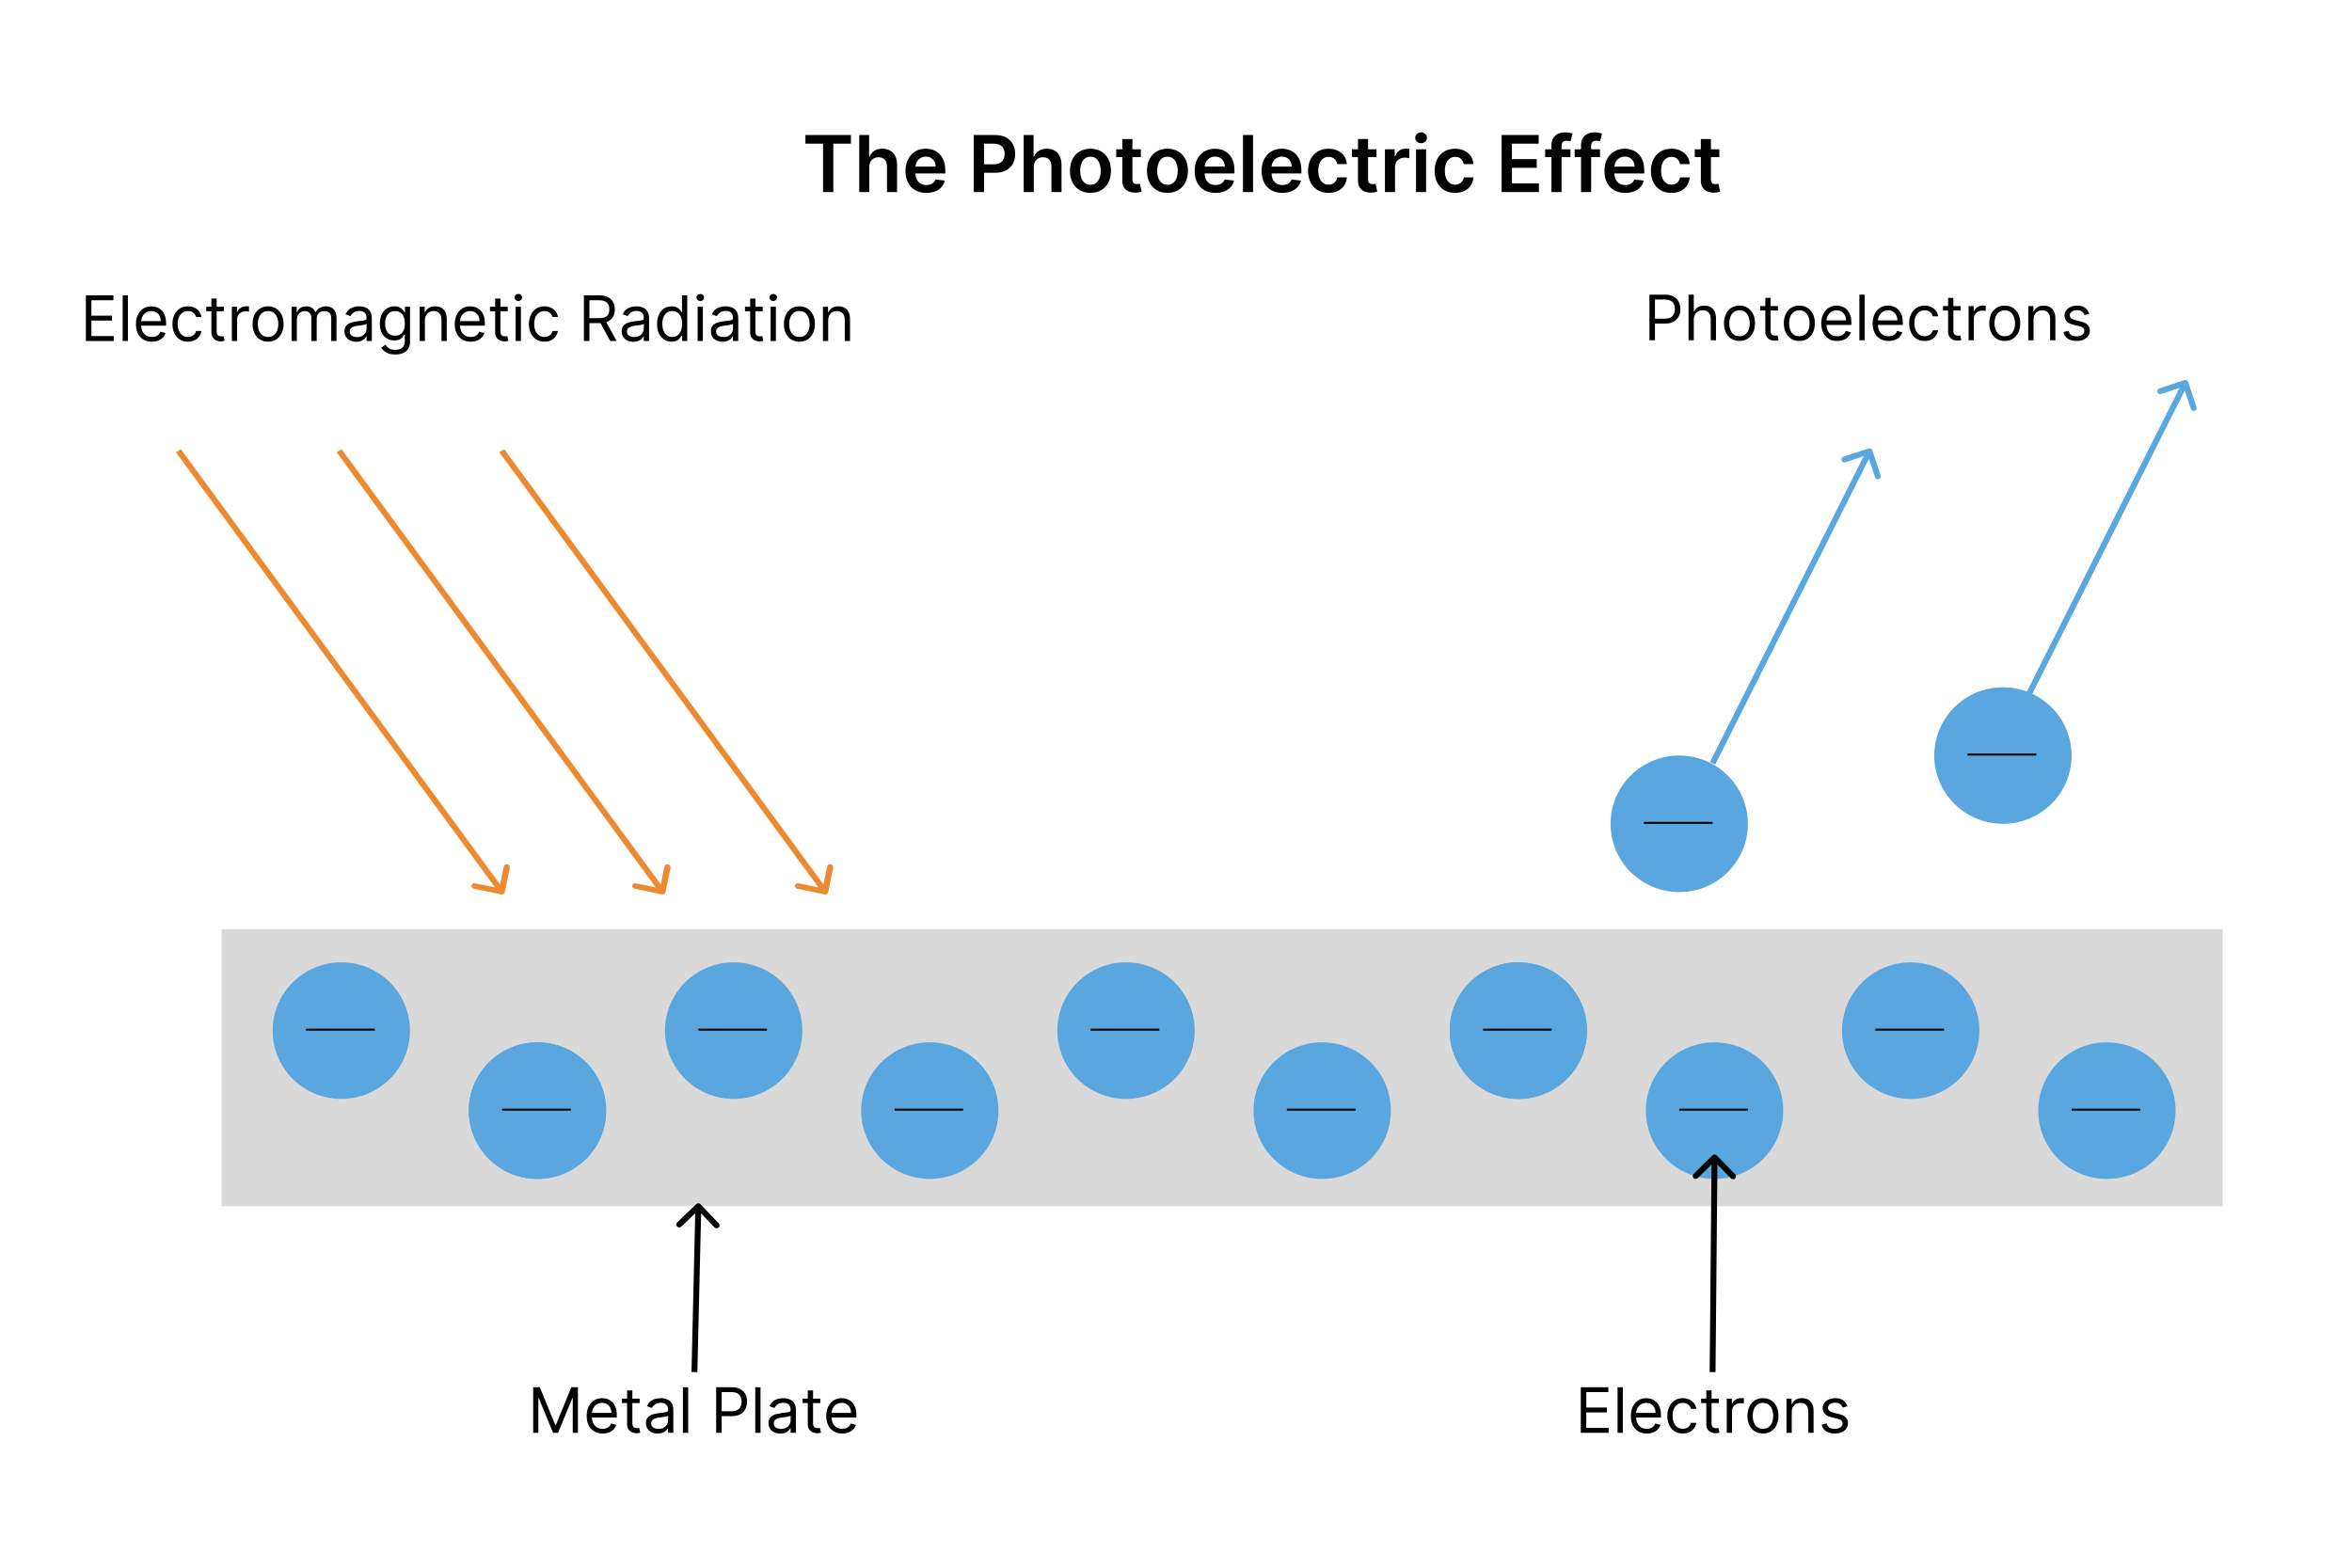 <svg width="600" height="400" viewBox="0 0 1200 800" fill="none" xmlns="http://www.w3.org/2000/svg">
<rect x="113.08" y="474.168" width="1020.92" height="141.376" fill="#D9D9D9"/>
<ellipse cx="174.135" cy="525.94" rx="35.032" ry="34.846" fill="#5AA6DE"/>
<line x1="156.119" y1="525.44" x2="191.151" y2="525.44" stroke="black"/>
<ellipse cx="1074.95" cy="566.76" rx="35.032" ry="34.846" fill="#5AA6DE"/>
<line x1="1056.93" y1="566.26" x2="1091.96" y2="566.26" stroke="black"/>
<ellipse cx="974.857" cy="525.94" rx="35.032" ry="34.846" fill="#5AA6DE"/>
<line x1="956.84" y1="525.44" x2="991.872" y2="525.44" stroke="black"/>
<ellipse cx="1021.9" cy="385.559" rx="35.032" ry="34.846" fill="#5AA6DE"/>
<line x1="1003.88" y1="385.059" x2="1038.91" y2="385.059" stroke="black"/>
<ellipse cx="856.75" cy="420.406" rx="35.032" ry="34.846" fill="#5AA6DE"/>
<line x1="838.734" y1="419.906" x2="873.766" y2="419.906" stroke="black"/>
<path d="M955.262 229.773C955.001 228.987 954.153 228.56 953.366 228.82L940.55 233.062C939.764 233.323 939.337 234.171 939.597 234.958C939.858 235.744 940.706 236.171 941.493 235.91L952.885 232.14L956.656 243.532C956.916 244.319 957.764 244.745 958.551 244.485C959.337 244.225 959.764 243.376 959.504 242.589L955.262 229.773ZM875.106 390.215L955.178 230.918L952.497 229.571L872.425 388.868L875.106 390.215Z" fill="#5AA6DE"/>
<path d="M1116.41 194.927C1116.15 194.14 1115.3 193.714 1114.51 193.974L1101.7 198.216C1100.91 198.476 1100.48 199.325 1100.74 200.111C1101 200.898 1101.85 201.324 1102.64 201.064L1114.03 197.294L1117.8 208.686C1118.06 209.472 1118.91 209.899 1119.7 209.639C1120.48 209.378 1120.91 208.53 1120.65 207.743L1116.41 194.927ZM1036.25 355.369L1116.32 196.072L1113.64 194.725L1033.57 354.022L1036.25 355.369Z" fill="#5AA6DE"/>
<ellipse cx="874.766" cy="566.76" rx="35.032" ry="34.846" fill="#5AA6DE"/>
<line x1="856.75" y1="566.26" x2="891.782" y2="566.26" stroke="black"/>
<ellipse cx="774.676" cy="525.94" rx="35.032" ry="34.846" fill="#5AA6DE"/>
<line x1="756.66" y1="525.44" x2="791.692" y2="525.44" stroke="black"/>
<ellipse cx="774.676" cy="525.94" rx="35.032" ry="34.846" fill="#5AA6DE"/>
<line x1="756.66" y1="525.44" x2="791.692" y2="525.44" stroke="black"/>
<ellipse cx="674.586" cy="566.76" rx="35.032" ry="34.846" fill="#5AA6DE"/>
<line x1="656.57" y1="566.26" x2="691.601" y2="566.26" stroke="black"/>
<ellipse cx="574.496" cy="525.94" rx="35.032" ry="34.846" fill="#5AA6DE"/>
<line x1="556.48" y1="525.44" x2="591.511" y2="525.44" stroke="black"/>
<ellipse cx="474.406" cy="566.76" rx="35.032" ry="34.846" fill="#5AA6DE"/>
<line x1="456.39" y1="566.26" x2="491.421" y2="566.26" stroke="black"/>
<ellipse cx="374.316" cy="525.94" rx="35.032" ry="34.846" fill="#5AA6DE"/>
<line x1="356.299" y1="525.44" x2="391.331" y2="525.44" stroke="black"/>
<ellipse cx="274.225" cy="566.76" rx="35.032" ry="34.846" fill="#5AA6DE"/>
<line x1="256.209" y1="566.26" x2="291.241" y2="566.26" stroke="black"/>
<ellipse cx="274.225" cy="566.76" rx="35.032" ry="34.846" fill="#5AA6DE"/>
<line x1="256.209" y1="566.26" x2="291.241" y2="566.26" stroke="black"/>
<path d="M43.818 174V150.727H57.864V153.227H46.636V161.091H57.136V163.591H46.636V171.5H58.045V174H43.818ZM65.261 150.727V174H62.58V150.727H65.261ZM77.492 174.364C75.81 174.364 74.359 173.992 73.139 173.25C71.927 172.5 70.992 171.455 70.332 170.114C69.681 168.765 69.355 167.197 69.355 165.409C69.355 163.621 69.681 162.045 70.332 160.682C70.992 159.311 71.908 158.242 73.082 157.477C74.264 156.705 75.643 156.318 77.219 156.318C78.128 156.318 79.026 156.47 79.912 156.773C80.798 157.076 81.605 157.568 82.332 158.25C83.06 158.924 83.639 159.818 84.071 160.932C84.503 162.045 84.719 163.417 84.719 165.045V166.182H71.264V163.864H81.992C81.992 162.879 81.794 162 81.401 161.227C81.014 160.455 80.461 159.845 79.742 159.398C79.029 158.951 78.188 158.727 77.219 158.727C76.151 158.727 75.226 158.992 74.446 159.523C73.673 160.045 73.079 160.727 72.662 161.568C72.245 162.409 72.037 163.311 72.037 164.273V165.818C72.037 167.136 72.264 168.254 72.719 169.17C73.181 170.08 73.821 170.773 74.639 171.25C75.457 171.72 76.408 171.955 77.492 171.955C78.196 171.955 78.832 171.856 79.401 171.659C79.976 171.455 80.472 171.152 80.889 170.75C81.306 170.341 81.628 169.833 81.855 169.227L84.446 169.955C84.173 170.833 83.715 171.606 83.071 172.273C82.427 172.932 81.632 173.447 80.685 173.818C79.738 174.182 78.673 174.364 77.492 174.364ZM95.889 174.364C94.253 174.364 92.844 173.977 91.662 173.205C90.48 172.432 89.571 171.367 88.935 170.011C88.298 168.655 87.98 167.106 87.98 165.364C87.98 163.591 88.306 162.027 88.957 160.67C89.617 159.307 90.533 158.242 91.707 157.477C92.889 156.705 94.268 156.318 95.844 156.318C97.071 156.318 98.177 156.545 99.162 157C100.147 157.455 100.954 158.091 101.582 158.909C102.211 159.727 102.601 160.682 102.753 161.773H100.071C99.867 160.977 99.412 160.273 98.707 159.659C98.01 159.038 97.071 158.727 95.889 158.727C94.844 158.727 93.927 159 93.139 159.545C92.359 160.083 91.749 160.845 91.31 161.83C90.878 162.807 90.662 163.955 90.662 165.273C90.662 166.621 90.874 167.795 91.298 168.795C91.73 169.795 92.336 170.572 93.117 171.125C93.904 171.678 94.829 171.955 95.889 171.955C96.586 171.955 97.219 171.833 97.787 171.591C98.355 171.348 98.836 171 99.23 170.545C99.624 170.091 99.904 169.545 100.071 168.909H102.753C102.601 169.939 102.226 170.867 101.628 171.693C101.037 172.511 100.253 173.163 99.276 173.648C98.306 174.125 97.177 174.364 95.889 174.364ZM114.264 156.545V158.818H105.219V156.545H114.264ZM107.855 152.364H110.537V169C110.537 169.758 110.647 170.326 110.866 170.705C111.094 171.076 111.382 171.326 111.73 171.455C112.086 171.576 112.461 171.636 112.855 171.636C113.151 171.636 113.393 171.621 113.582 171.591C113.772 171.553 113.923 171.523 114.037 171.5L114.582 173.909C114.401 173.977 114.147 174.045 113.821 174.114C113.495 174.189 113.082 174.227 112.582 174.227C111.825 174.227 111.082 174.064 110.355 173.739C109.635 173.413 109.037 172.917 108.56 172.25C108.09 171.583 107.855 170.742 107.855 169.727V152.364ZM118.298 174V156.545H120.889V159.182H121.071C121.389 158.318 121.965 157.617 122.798 157.08C123.632 156.542 124.571 156.273 125.616 156.273C125.813 156.273 126.06 156.277 126.355 156.284C126.651 156.292 126.874 156.303 127.026 156.318V159.045C126.935 159.023 126.726 158.989 126.401 158.943C126.082 158.89 125.745 158.864 125.389 158.864C124.541 158.864 123.783 159.042 123.116 159.398C122.457 159.746 121.935 160.231 121.548 160.852C121.17 161.466 120.98 162.167 120.98 162.955V174H118.298ZM136.764 174.364C135.188 174.364 133.806 173.989 132.616 173.239C131.435 172.489 130.51 171.439 129.844 170.091C129.185 168.742 128.855 167.167 128.855 165.364C128.855 163.545 129.185 161.958 129.844 160.602C130.51 159.246 131.435 158.193 132.616 157.443C133.806 156.693 135.188 156.318 136.764 156.318C138.34 156.318 139.719 156.693 140.901 157.443C142.09 158.193 143.014 159.246 143.673 160.602C144.34 161.958 144.673 163.545 144.673 165.364C144.673 167.167 144.34 168.742 143.673 170.091C143.014 171.439 142.09 172.489 140.901 173.239C139.719 173.989 138.34 174.364 136.764 174.364ZM136.764 171.955C137.961 171.955 138.946 171.648 139.719 171.034C140.491 170.42 141.063 169.614 141.435 168.614C141.806 167.614 141.991 166.53 141.991 165.364C141.991 164.197 141.806 163.11 141.435 162.102C141.063 161.095 140.491 160.28 139.719 159.659C138.946 159.038 137.961 158.727 136.764 158.727C135.567 158.727 134.582 159.038 133.81 159.659C133.037 160.28 132.465 161.095 132.094 162.102C131.723 163.11 131.537 164.197 131.537 165.364C131.537 166.53 131.723 167.614 132.094 168.614C132.465 169.614 133.037 170.42 133.81 171.034C134.582 171.648 135.567 171.955 136.764 171.955ZM148.767 174V156.545H151.358V159.273H151.585C151.949 158.341 152.536 157.617 153.347 157.102C154.157 156.58 155.131 156.318 156.267 156.318C157.419 156.318 158.377 156.58 159.142 157.102C159.915 157.617 160.517 158.341 160.949 159.273H161.131C161.578 158.371 162.248 157.655 163.142 157.125C164.036 156.587 165.108 156.318 166.358 156.318C167.919 156.318 169.195 156.807 170.188 157.784C171.18 158.754 171.676 160.265 171.676 162.318V174H168.994V162.318C168.994 161.03 168.642 160.11 167.938 159.557C167.233 159.004 166.403 158.727 165.449 158.727C164.222 158.727 163.271 159.098 162.597 159.841C161.922 160.576 161.585 161.508 161.585 162.636V174H158.858V162.045C158.858 161.053 158.536 160.254 157.892 159.648C157.248 159.034 156.419 158.727 155.403 158.727C154.706 158.727 154.055 158.913 153.449 159.284C152.85 159.655 152.366 160.17 151.994 160.83C151.631 161.481 151.449 162.235 151.449 163.091V174H148.767ZM181.716 174.409C180.61 174.409 179.606 174.201 178.705 173.784C177.803 173.36 177.087 172.75 176.557 171.955C176.027 171.152 175.761 170.182 175.761 169.045C175.761 168.045 175.958 167.235 176.352 166.614C176.746 165.985 177.273 165.492 177.932 165.136C178.591 164.78 179.318 164.515 180.114 164.341C180.917 164.159 181.723 164.015 182.534 163.909C183.595 163.773 184.455 163.67 185.114 163.602C185.78 163.527 186.265 163.402 186.568 163.227C186.879 163.053 187.034 162.75 187.034 162.318V162.227C187.034 161.106 186.727 160.235 186.114 159.614C185.508 158.992 184.587 158.682 183.352 158.682C182.072 158.682 181.068 158.962 180.341 159.523C179.614 160.083 179.102 160.682 178.807 161.318L176.261 160.409C176.716 159.348 177.322 158.523 178.08 157.932C178.845 157.333 179.678 156.917 180.58 156.682C181.489 156.439 182.383 156.318 183.261 156.318C183.822 156.318 184.466 156.386 185.193 156.523C185.928 156.652 186.636 156.92 187.318 157.33C188.008 157.739 188.58 158.356 189.034 159.182C189.489 160.008 189.716 161.114 189.716 162.5V174H187.034V171.636H186.898C186.716 172.015 186.413 172.42 185.989 172.852C185.564 173.284 185 173.652 184.295 173.955C183.591 174.258 182.731 174.409 181.716 174.409ZM182.125 172C183.186 172 184.08 171.792 184.807 171.375C185.542 170.958 186.095 170.42 186.466 169.761C186.845 169.102 187.034 168.409 187.034 167.682V165.227C186.92 165.364 186.67 165.489 186.284 165.602C185.905 165.708 185.466 165.803 184.966 165.886C184.473 165.962 183.992 166.03 183.523 166.091C183.061 166.144 182.686 166.189 182.398 166.227C181.701 166.318 181.049 166.466 180.443 166.67C179.845 166.867 179.36 167.167 178.989 167.568C178.625 167.962 178.443 168.5 178.443 169.182C178.443 170.114 178.788 170.818 179.477 171.295C180.174 171.765 181.057 172 182.125 172ZM201.656 180.909C200.361 180.909 199.247 180.742 198.315 180.409C197.384 180.083 196.607 179.652 195.986 179.114C195.372 178.583 194.884 178.015 194.52 177.409L196.656 175.909C196.899 176.227 197.205 176.591 197.577 177C197.948 177.417 198.455 177.777 199.099 178.08C199.751 178.39 200.603 178.545 201.656 178.545C203.065 178.545 204.228 178.205 205.145 177.523C206.062 176.841 206.52 175.773 206.52 174.318V170.773H206.293C206.096 171.091 205.815 171.485 205.452 171.955C205.096 172.417 204.58 172.83 203.906 173.193C203.24 173.549 202.338 173.727 201.202 173.727C199.793 173.727 198.527 173.394 197.406 172.727C196.293 172.061 195.41 171.091 194.759 169.818C194.115 168.545 193.793 167 193.793 165.182C193.793 163.394 194.107 161.837 194.736 160.511C195.365 159.178 196.24 158.148 197.361 157.42C198.482 156.686 199.777 156.318 201.247 156.318C202.384 156.318 203.285 156.508 203.952 156.886C204.626 157.258 205.141 157.682 205.497 158.159C205.861 158.629 206.141 159.015 206.338 159.318H206.611V156.545H209.202V174.5C209.202 176 208.861 177.22 208.179 178.159C207.505 179.106 206.596 179.799 205.452 180.239C204.315 180.686 203.05 180.909 201.656 180.909ZM201.565 171.318C202.641 171.318 203.55 171.072 204.293 170.58C205.035 170.087 205.599 169.379 205.986 168.455C206.372 167.53 206.565 166.424 206.565 165.136C206.565 163.879 206.376 162.769 205.997 161.807C205.618 160.845 205.058 160.091 204.315 159.545C203.573 159 202.656 158.727 201.565 158.727C200.429 158.727 199.482 159.015 198.724 159.591C197.974 160.167 197.41 160.939 197.031 161.909C196.66 162.879 196.474 163.955 196.474 165.136C196.474 166.348 196.664 167.42 197.043 168.352C197.429 169.277 197.997 170.004 198.747 170.534C199.505 171.057 200.444 171.318 201.565 171.318ZM216.793 163.5V174H214.111V156.545H216.702V159.273H216.929C217.338 158.386 217.959 157.674 218.793 157.136C219.626 156.591 220.702 156.318 222.02 156.318C223.202 156.318 224.236 156.561 225.122 157.045C226.009 157.523 226.698 158.25 227.19 159.227C227.683 160.197 227.929 161.424 227.929 162.909V174H225.247V163.091C225.247 161.72 224.891 160.652 224.179 159.886C223.467 159.114 222.49 158.727 221.247 158.727C220.391 158.727 219.626 158.913 218.952 159.284C218.285 159.655 217.759 160.197 217.372 160.909C216.986 161.621 216.793 162.485 216.793 163.5ZM240.148 174.364C238.466 174.364 237.015 173.992 235.795 173.25C234.583 172.5 233.648 171.455 232.989 170.114C232.337 168.765 232.011 167.197 232.011 165.409C232.011 163.621 232.337 162.045 232.989 160.682C233.648 159.311 234.564 158.242 235.739 157.477C236.92 156.705 238.299 156.318 239.875 156.318C240.784 156.318 241.682 156.47 242.568 156.773C243.455 157.076 244.261 157.568 244.989 158.25C245.716 158.924 246.295 159.818 246.727 160.932C247.159 162.045 247.375 163.417 247.375 165.045V166.182H233.92V163.864H244.648C244.648 162.879 244.451 162 244.057 161.227C243.67 160.455 243.117 159.845 242.398 159.398C241.686 158.951 240.845 158.727 239.875 158.727C238.807 158.727 237.883 158.992 237.102 159.523C236.33 160.045 235.735 160.727 235.318 161.568C234.902 162.409 234.693 163.311 234.693 164.273V165.818C234.693 167.136 234.92 168.254 235.375 169.17C235.837 170.08 236.477 170.773 237.295 171.25C238.114 171.72 239.064 171.955 240.148 171.955C240.852 171.955 241.489 171.856 242.057 171.659C242.633 171.455 243.129 171.152 243.545 170.75C243.962 170.341 244.284 169.833 244.511 169.227L247.102 169.955C246.83 170.833 246.371 171.606 245.727 172.273C245.083 172.932 244.288 173.447 243.341 173.818C242.394 174.182 241.33 174.364 240.148 174.364ZM259.045 156.545V158.818H250V156.545H259.045ZM252.636 152.364H255.318V169C255.318 169.758 255.428 170.326 255.648 170.705C255.875 171.076 256.163 171.326 256.511 171.455C256.867 171.576 257.242 171.636 257.636 171.636C257.932 171.636 258.174 171.621 258.364 171.591C258.553 171.553 258.705 171.523 258.818 171.5L259.364 173.909C259.182 173.977 258.928 174.045 258.602 174.114C258.277 174.189 257.864 174.227 257.364 174.227C256.606 174.227 255.864 174.064 255.136 173.739C254.417 173.413 253.818 172.917 253.341 172.25C252.871 171.583 252.636 170.742 252.636 169.727V152.364ZM263.08 174V156.545H265.761V174H263.08ZM264.443 153.636C263.92 153.636 263.47 153.458 263.091 153.102C262.72 152.746 262.534 152.318 262.534 151.818C262.534 151.318 262.72 150.89 263.091 150.534C263.47 150.178 263.92 150 264.443 150C264.966 150 265.413 150.178 265.784 150.534C266.163 150.89 266.352 151.318 266.352 151.818C266.352 152.318 266.163 152.746 265.784 153.102C265.413 153.458 264.966 153.636 264.443 153.636ZM277.764 174.364C276.128 174.364 274.719 173.977 273.537 173.205C272.355 172.432 271.446 171.367 270.81 170.011C270.173 168.655 269.855 167.106 269.855 165.364C269.855 163.591 270.181 162.027 270.832 160.67C271.491 159.307 272.408 158.242 273.582 157.477C274.764 156.705 276.143 156.318 277.719 156.318C278.946 156.318 280.052 156.545 281.037 157C282.022 157.455 282.829 158.091 283.457 158.909C284.086 159.727 284.476 160.682 284.628 161.773H281.946C281.741 160.977 281.287 160.273 280.582 159.659C279.885 159.038 278.946 158.727 277.764 158.727C276.719 158.727 275.802 159 275.014 159.545C274.234 160.083 273.624 160.845 273.185 161.83C272.753 162.807 272.537 163.955 272.537 165.273C272.537 166.621 272.749 167.795 273.173 168.795C273.605 169.795 274.211 170.572 274.991 171.125C275.779 171.678 276.704 171.955 277.764 171.955C278.461 171.955 279.094 171.833 279.662 171.591C280.23 171.348 280.711 171 281.105 170.545C281.499 170.091 281.779 169.545 281.946 168.909H284.628C284.476 169.939 284.101 170.867 283.503 171.693C282.912 172.511 282.128 173.163 281.151 173.648C280.181 174.125 279.052 174.364 277.764 174.364ZM297.912 174V150.727H305.776C307.594 150.727 309.086 151.038 310.253 151.659C311.42 152.273 312.283 153.117 312.844 154.193C313.404 155.269 313.685 156.492 313.685 157.864C313.685 159.235 313.404 160.451 312.844 161.511C312.283 162.572 311.423 163.405 310.264 164.011C309.105 164.61 307.624 164.909 305.821 164.909H299.457V162.364H305.73C306.973 162.364 307.973 162.182 308.73 161.818C309.495 161.455 310.048 160.939 310.389 160.273C310.738 159.598 310.912 158.795 310.912 157.864C310.912 156.932 310.738 156.117 310.389 155.42C310.041 154.723 309.484 154.186 308.719 153.807C307.954 153.42 306.942 153.227 305.685 153.227H300.73V174H297.912ZM308.866 163.545L314.594 174H311.321L305.685 163.545H308.866ZM323.153 174.409C322.047 174.409 321.044 174.201 320.142 173.784C319.241 173.36 318.525 172.75 317.994 171.955C317.464 171.152 317.199 170.182 317.199 169.045C317.199 168.045 317.396 167.235 317.79 166.614C318.184 165.985 318.71 165.492 319.369 165.136C320.028 164.78 320.756 164.515 321.551 164.341C322.354 164.159 323.161 164.015 323.972 163.909C325.032 163.773 325.892 163.67 326.551 163.602C327.218 163.527 327.703 163.402 328.006 163.227C328.316 163.053 328.472 162.75 328.472 162.318V162.227C328.472 161.106 328.165 160.235 327.551 159.614C326.945 158.992 326.025 158.682 324.79 158.682C323.509 158.682 322.506 158.962 321.778 159.523C321.051 160.083 320.54 160.682 320.244 161.318L317.699 160.409C318.153 159.348 318.759 158.523 319.517 157.932C320.282 157.333 321.116 156.917 322.017 156.682C322.926 156.439 323.82 156.318 324.699 156.318C325.259 156.318 325.903 156.386 326.631 156.523C327.366 156.652 328.074 156.92 328.756 157.33C329.445 157.739 330.017 158.356 330.472 159.182C330.926 160.008 331.153 161.114 331.153 162.5V174H328.472V171.636H328.335C328.153 172.015 327.85 172.42 327.426 172.852C327.002 173.284 326.438 173.652 325.733 173.955C325.028 174.258 324.169 174.409 323.153 174.409ZM323.562 172C324.623 172 325.517 171.792 326.244 171.375C326.979 170.958 327.532 170.42 327.903 169.761C328.282 169.102 328.472 168.409 328.472 167.682V165.227C328.358 165.364 328.108 165.489 327.722 165.602C327.343 165.708 326.903 165.803 326.403 165.886C325.911 165.962 325.43 166.03 324.96 166.091C324.498 166.144 324.123 166.189 323.835 166.227C323.138 166.318 322.487 166.466 321.881 166.67C321.282 166.867 320.797 167.167 320.426 167.568C320.063 167.962 319.881 168.5 319.881 169.182C319.881 170.114 320.225 170.818 320.915 171.295C321.612 171.765 322.494 172 323.562 172ZM342.639 174.364C341.185 174.364 339.901 173.996 338.787 173.261C337.673 172.519 336.802 171.473 336.173 170.125C335.545 168.769 335.23 167.167 335.23 165.318C335.23 163.485 335.545 161.894 336.173 160.545C336.802 159.197 337.677 158.155 338.798 157.42C339.92 156.686 341.215 156.318 342.685 156.318C343.821 156.318 344.719 156.508 345.378 156.886C346.045 157.258 346.552 157.682 346.901 158.159C347.257 158.629 347.533 159.015 347.73 159.318H347.957V150.727H350.639V174H348.048V171.318H347.73C347.533 171.636 347.253 172.038 346.889 172.523C346.526 173 346.007 173.428 345.332 173.807C344.658 174.178 343.76 174.364 342.639 174.364ZM343.003 171.955C344.079 171.955 344.988 171.674 345.73 171.114C346.473 170.545 347.037 169.761 347.423 168.761C347.81 167.754 348.003 166.591 348.003 165.273C348.003 163.97 347.813 162.83 347.435 161.852C347.056 160.867 346.495 160.102 345.753 159.557C345.01 159.004 344.094 158.727 343.003 158.727C341.866 158.727 340.92 159.019 340.162 159.602C339.412 160.178 338.848 160.962 338.469 161.955C338.098 162.939 337.912 164.045 337.912 165.273C337.912 166.515 338.101 167.644 338.48 168.659C338.866 169.667 339.435 170.47 340.185 171.068C340.942 171.659 341.882 171.955 343.003 171.955ZM355.923 174V156.545H358.605V174H355.923ZM357.287 153.636C356.764 153.636 356.313 153.458 355.935 153.102C355.563 152.746 355.378 152.318 355.378 151.818C355.378 151.318 355.563 150.89 355.935 150.534C356.313 150.178 356.764 150 357.287 150C357.81 150 358.257 150.178 358.628 150.534C359.007 150.89 359.196 151.318 359.196 151.818C359.196 152.318 359.007 152.746 358.628 153.102C358.257 153.458 357.81 153.636 357.287 153.636ZM368.653 174.409C367.547 174.409 366.544 174.201 365.642 173.784C364.741 173.36 364.025 172.75 363.494 171.955C362.964 171.152 362.699 170.182 362.699 169.045C362.699 168.045 362.896 167.235 363.29 166.614C363.684 165.985 364.21 165.492 364.869 165.136C365.528 164.78 366.256 164.515 367.051 164.341C367.854 164.159 368.661 164.015 369.472 163.909C370.532 163.773 371.392 163.67 372.051 163.602C372.718 163.527 373.203 163.402 373.506 163.227C373.816 163.053 373.972 162.75 373.972 162.318V162.227C373.972 161.106 373.665 160.235 373.051 159.614C372.445 158.992 371.525 158.682 370.29 158.682C369.009 158.682 368.006 158.962 367.278 159.523C366.551 160.083 366.04 160.682 365.744 161.318L363.199 160.409C363.653 159.348 364.259 158.523 365.017 157.932C365.782 157.333 366.616 156.917 367.517 156.682C368.426 156.439 369.32 156.318 370.199 156.318C370.759 156.318 371.403 156.386 372.131 156.523C372.866 156.652 373.574 156.92 374.256 157.33C374.945 157.739 375.517 158.356 375.972 159.182C376.426 160.008 376.653 161.114 376.653 162.5V174H373.972V171.636H373.835C373.653 172.015 373.35 172.42 372.926 172.852C372.502 173.284 371.938 173.652 371.233 173.955C370.528 174.258 369.669 174.409 368.653 174.409ZM369.062 172C370.123 172 371.017 171.792 371.744 171.375C372.479 170.958 373.032 170.42 373.403 169.761C373.782 169.102 373.972 168.409 373.972 167.682V165.227C373.858 165.364 373.608 165.489 373.222 165.602C372.843 165.708 372.403 165.803 371.903 165.886C371.411 165.962 370.93 166.03 370.46 166.091C369.998 166.144 369.623 166.189 369.335 166.227C368.638 166.318 367.987 166.466 367.381 166.67C366.782 166.867 366.297 167.167 365.926 167.568C365.563 167.962 365.381 168.5 365.381 169.182C365.381 170.114 365.725 170.818 366.415 171.295C367.112 171.765 367.994 172 369.062 172ZM389.139 156.545V158.818H380.094V156.545H389.139ZM382.73 152.364H385.412V169C385.412 169.758 385.522 170.326 385.741 170.705C385.969 171.076 386.257 171.326 386.605 171.455C386.961 171.576 387.336 171.636 387.73 171.636C388.026 171.636 388.268 171.621 388.457 171.591C388.647 171.553 388.798 171.523 388.912 171.5L389.457 173.909C389.276 173.977 389.022 174.045 388.696 174.114C388.37 174.189 387.957 174.227 387.457 174.227C386.7 174.227 385.957 174.064 385.23 173.739C384.51 173.413 383.912 172.917 383.435 172.25C382.965 171.583 382.73 170.742 382.73 169.727V152.364ZM393.173 174V156.545H395.855V174H393.173ZM394.537 153.636C394.014 153.636 393.563 153.458 393.185 153.102C392.813 152.746 392.628 152.318 392.628 151.818C392.628 151.318 392.813 150.89 393.185 150.534C393.563 150.178 394.014 150 394.537 150C395.06 150 395.507 150.178 395.878 150.534C396.257 150.89 396.446 151.318 396.446 151.818C396.446 152.318 396.257 152.746 395.878 153.102C395.507 153.458 395.06 153.636 394.537 153.636ZM407.858 174.364C406.282 174.364 404.9 173.989 403.71 173.239C402.528 172.489 401.604 171.439 400.938 170.091C400.278 168.742 399.949 167.167 399.949 165.364C399.949 163.545 400.278 161.958 400.938 160.602C401.604 159.246 402.528 158.193 403.71 157.443C404.9 156.693 406.282 156.318 407.858 156.318C409.434 156.318 410.813 156.693 411.994 157.443C413.184 158.193 414.108 159.246 414.767 160.602C415.434 161.958 415.767 163.545 415.767 165.364C415.767 167.167 415.434 168.742 414.767 170.091C414.108 171.439 413.184 172.489 411.994 173.239C410.813 173.989 409.434 174.364 407.858 174.364ZM407.858 171.955C409.055 171.955 410.04 171.648 410.812 171.034C411.585 170.42 412.157 169.614 412.528 168.614C412.9 167.614 413.085 166.53 413.085 165.364C413.085 164.197 412.9 163.11 412.528 162.102C412.157 161.095 411.585 160.28 410.812 159.659C410.04 159.038 409.055 158.727 407.858 158.727C406.661 158.727 405.676 159.038 404.903 159.659C404.131 160.28 403.559 161.095 403.188 162.102C402.816 163.11 402.631 164.197 402.631 165.364C402.631 166.53 402.816 167.614 403.188 168.614C403.559 169.614 404.131 170.42 404.903 171.034C405.676 171.648 406.661 171.955 407.858 171.955ZM422.543 163.5V174H419.861V156.545H422.452V159.273H422.679C423.088 158.386 423.709 157.674 424.543 157.136C425.376 156.591 426.452 156.318 427.77 156.318C428.952 156.318 429.986 156.561 430.872 157.045C431.759 157.523 432.448 158.25 432.94 159.227C433.433 160.197 433.679 161.424 433.679 162.909V174H430.997V163.091C430.997 161.72 430.641 160.652 429.929 159.886C429.217 159.114 428.24 158.727 426.997 158.727C426.141 158.727 425.376 158.913 424.702 159.284C424.035 159.655 423.509 160.197 423.122 160.909C422.736 161.621 422.543 162.485 422.543 163.5Z" fill="black"/>
<path d="M841.552 173.631V150.358H849.416C851.242 150.358 852.734 150.688 853.893 151.347C855.06 151.998 855.923 152.881 856.484 153.995C857.045 155.108 857.325 156.351 857.325 157.722C857.325 159.093 857.045 160.339 856.484 161.461C855.931 162.582 855.075 163.476 853.916 164.142C852.757 164.801 851.272 165.131 849.461 165.131H843.825V162.631H849.37C850.62 162.631 851.624 162.415 852.382 161.983C853.139 161.551 853.689 160.968 854.029 160.233C854.378 159.491 854.552 158.654 854.552 157.722C854.552 156.79 854.378 155.957 854.029 155.222C853.689 154.487 853.136 153.911 852.37 153.495C851.605 153.07 850.59 152.858 849.325 152.858H844.37V173.631H841.552ZM864.183 163.131V173.631H861.501V150.358H864.183V158.904H864.41C864.819 158.002 865.433 157.286 866.251 156.756C867.077 156.218 868.175 155.949 869.547 155.949C870.736 155.949 871.778 156.188 872.672 156.665C873.565 157.135 874.259 157.858 874.751 158.836C875.251 159.805 875.501 161.04 875.501 162.54V173.631H872.819V162.722C872.819 161.336 872.459 160.264 871.74 159.506C871.028 158.741 870.039 158.358 868.774 158.358C867.895 158.358 867.107 158.544 866.41 158.915C865.721 159.286 865.175 159.828 864.774 160.54C864.38 161.252 864.183 162.116 864.183 163.131ZM887.498 173.995C885.922 173.995 884.54 173.62 883.35 172.87C882.169 172.12 881.244 171.07 880.578 169.722C879.919 168.373 879.589 166.798 879.589 164.995C879.589 163.176 879.919 161.589 880.578 160.233C881.244 158.877 882.169 157.824 883.35 157.074C884.54 156.324 885.922 155.949 887.498 155.949C889.074 155.949 890.453 156.324 891.635 157.074C892.824 157.824 893.748 158.877 894.407 160.233C895.074 161.589 895.407 163.176 895.407 164.995C895.407 166.798 895.074 168.373 894.407 169.722C893.748 171.07 892.824 172.12 891.635 172.87C890.453 173.62 889.074 173.995 887.498 173.995ZM887.498 171.586C888.695 171.586 889.68 171.279 890.453 170.665C891.225 170.051 891.797 169.245 892.169 168.245C892.54 167.245 892.725 166.161 892.725 164.995C892.725 163.828 892.54 162.741 892.169 161.733C891.797 160.726 891.225 159.911 890.453 159.29C889.68 158.669 888.695 158.358 887.498 158.358C886.301 158.358 885.316 158.669 884.544 159.29C883.771 159.911 883.199 160.726 882.828 161.733C882.457 162.741 882.271 163.828 882.271 164.995C882.271 166.161 882.457 167.245 882.828 168.245C883.199 169.245 883.771 170.051 884.544 170.665C885.316 171.279 886.301 171.586 887.498 171.586ZM907.092 156.176V158.449H898.047V156.176H907.092ZM900.683 151.995H903.365V168.631C903.365 169.389 903.475 169.957 903.694 170.336C903.922 170.707 904.209 170.957 904.558 171.086C904.914 171.207 905.289 171.267 905.683 171.267C905.978 171.267 906.221 171.252 906.41 171.222C906.6 171.184 906.751 171.154 906.865 171.131L907.41 173.54C907.228 173.608 906.975 173.676 906.649 173.745C906.323 173.82 905.91 173.858 905.41 173.858C904.653 173.858 903.91 173.695 903.183 173.37C902.463 173.044 901.865 172.548 901.387 171.881C900.918 171.214 900.683 170.373 900.683 169.358V151.995ZM918.029 173.995C916.454 173.995 915.071 173.62 913.882 172.87C912.7 172.12 911.776 171.07 911.109 169.722C910.45 168.373 910.12 166.798 910.12 164.995C910.12 163.176 910.45 161.589 911.109 160.233C911.776 158.877 912.7 157.824 913.882 157.074C915.071 156.324 916.454 155.949 918.029 155.949C919.605 155.949 920.984 156.324 922.166 157.074C923.355 157.824 924.279 158.877 924.939 160.233C925.605 161.589 925.939 163.176 925.939 164.995C925.939 166.798 925.605 168.373 924.939 169.722C924.279 171.07 923.355 172.12 922.166 172.87C920.984 173.62 919.605 173.995 918.029 173.995ZM918.029 171.586C919.226 171.586 920.211 171.279 920.984 170.665C921.757 170.051 922.329 169.245 922.7 168.245C923.071 167.245 923.257 166.161 923.257 164.995C923.257 163.828 923.071 162.741 922.7 161.733C922.329 160.726 921.757 159.911 920.984 159.29C920.211 158.669 919.226 158.358 918.029 158.358C916.832 158.358 915.848 158.669 915.075 159.29C914.302 159.911 913.73 160.726 913.359 161.733C912.988 162.741 912.802 163.828 912.802 164.995C912.802 166.161 912.988 167.245 913.359 168.245C913.73 169.245 914.302 170.051 915.075 170.665C915.848 171.279 916.832 171.586 918.029 171.586ZM937.35 173.995C935.669 173.995 934.218 173.623 932.998 172.881C931.786 172.131 930.85 171.086 930.191 169.745C929.54 168.396 929.214 166.828 929.214 165.04C929.214 163.252 929.54 161.676 930.191 160.313C930.85 158.942 931.767 157.873 932.941 157.108C934.123 156.336 935.502 155.949 937.078 155.949C937.987 155.949 938.885 156.101 939.771 156.404C940.657 156.707 941.464 157.199 942.191 157.881C942.919 158.555 943.498 159.449 943.93 160.563C944.362 161.676 944.578 163.048 944.578 164.676V165.813H931.123V163.495H941.85C941.85 162.51 941.654 161.631 941.26 160.858C940.873 160.086 940.32 159.476 939.6 159.029C938.888 158.582 938.047 158.358 937.078 158.358C936.01 158.358 935.085 158.623 934.305 159.154C933.532 159.676 932.938 160.358 932.521 161.199C932.104 162.04 931.896 162.942 931.896 163.904V165.449C931.896 166.767 932.123 167.885 932.578 168.801C933.04 169.711 933.68 170.404 934.498 170.881C935.316 171.351 936.267 171.586 937.35 171.586C938.055 171.586 938.691 171.487 939.26 171.29C939.835 171.086 940.332 170.783 940.748 170.381C941.165 169.972 941.487 169.464 941.714 168.858L944.305 169.586C944.032 170.464 943.574 171.237 942.93 171.904C942.286 172.563 941.491 173.078 940.544 173.449C939.597 173.813 938.532 173.995 937.35 173.995ZM951.339 150.358V173.631H948.657V150.358H951.339ZM963.569 173.995C961.887 173.995 960.437 173.623 959.217 172.881C958.005 172.131 957.069 171.086 956.41 169.745C955.759 168.396 955.433 166.828 955.433 165.04C955.433 163.252 955.759 161.676 956.41 160.313C957.069 158.942 957.986 157.873 959.16 157.108C960.342 156.336 961.721 155.949 963.297 155.949C964.206 155.949 965.103 156.101 965.99 156.404C966.876 156.707 967.683 157.199 968.41 157.881C969.137 158.555 969.717 159.449 970.149 160.563C970.581 161.676 970.797 163.048 970.797 164.676V165.813H957.342V163.495H968.069C968.069 162.51 967.872 161.631 967.478 160.858C967.092 160.086 966.539 159.476 965.819 159.029C965.107 158.582 964.266 158.358 963.297 158.358C962.228 158.358 961.304 158.623 960.524 159.154C959.751 159.676 959.156 160.358 958.74 161.199C958.323 162.04 958.115 162.942 958.115 163.904V165.449C958.115 166.767 958.342 167.885 958.797 168.801C959.259 169.711 959.899 170.404 960.717 170.881C961.535 171.351 962.486 171.586 963.569 171.586C964.274 171.586 964.91 171.487 965.478 171.29C966.054 171.086 966.55 170.783 966.967 170.381C967.384 169.972 967.706 169.464 967.933 168.858L970.524 169.586C970.251 170.464 969.793 171.237 969.149 171.904C968.505 172.563 967.709 173.078 966.762 173.449C965.815 173.813 964.751 173.995 963.569 173.995ZM981.967 173.995C980.331 173.995 978.922 173.608 977.74 172.836C976.558 172.063 975.649 170.998 975.012 169.642C974.376 168.286 974.058 166.737 974.058 164.995C974.058 163.222 974.384 161.658 975.035 160.301C975.694 158.938 976.611 157.873 977.785 157.108C978.967 156.336 980.346 155.949 981.922 155.949C983.149 155.949 984.255 156.176 985.24 156.631C986.225 157.086 987.031 157.722 987.66 158.54C988.289 159.358 988.679 160.313 988.831 161.404H986.149C985.944 160.608 985.49 159.904 984.785 159.29C984.088 158.669 983.149 158.358 981.967 158.358C980.922 158.358 980.005 158.631 979.217 159.176C978.437 159.714 977.827 160.476 977.387 161.461C976.956 162.438 976.74 163.586 976.74 164.904C976.74 166.252 976.952 167.426 977.376 168.426C977.808 169.426 978.414 170.203 979.194 170.756C979.982 171.309 980.906 171.586 981.967 171.586C982.664 171.586 983.297 171.464 983.865 171.222C984.433 170.98 984.914 170.631 985.308 170.176C985.702 169.722 985.982 169.176 986.149 168.54H988.831C988.679 169.57 988.304 170.498 987.706 171.324C987.115 172.142 986.331 172.794 985.353 173.279C984.384 173.756 983.255 173.995 981.967 173.995ZM1000.34 156.176V158.449H991.297V156.176H1000.34ZM993.933 151.995H996.615V168.631C996.615 169.389 996.725 169.957 996.944 170.336C997.172 170.707 997.459 170.957 997.808 171.086C998.164 171.207 998.539 171.267 998.933 171.267C999.228 171.267 999.471 171.252 999.66 171.222C999.85 171.184 1000 171.154 1000.11 171.131L1000.66 173.54C1000.48 173.608 1000.22 173.676 999.899 173.745C999.573 173.82 999.16 173.858 998.66 173.858C997.903 173.858 997.16 173.695 996.433 173.37C995.713 173.044 995.115 172.548 994.637 171.881C994.168 171.214 993.933 170.373 993.933 169.358V151.995ZM1004.38 173.631V156.176H1006.97V158.813H1007.15C1007.47 157.949 1008.04 157.248 1008.88 156.711C1009.71 156.173 1010.65 155.904 1011.69 155.904C1011.89 155.904 1012.14 155.908 1012.43 155.915C1012.73 155.923 1012.95 155.934 1013.1 155.949V158.676C1013.01 158.654 1012.8 158.62 1012.48 158.574C1012.16 158.521 1011.82 158.495 1011.47 158.495C1010.62 158.495 1009.86 158.673 1009.19 159.029C1008.54 159.377 1008.01 159.862 1007.63 160.483C1007.25 161.097 1007.06 161.798 1007.06 162.586V173.631H1004.38ZM1022.84 173.995C1021.27 173.995 1019.88 173.62 1018.69 172.87C1017.51 172.12 1016.59 171.07 1015.92 169.722C1015.26 168.373 1014.93 166.798 1014.93 164.995C1014.93 163.176 1015.26 161.589 1015.92 160.233C1016.59 158.877 1017.51 157.824 1018.69 157.074C1019.88 156.324 1021.27 155.949 1022.84 155.949C1024.42 155.949 1025.8 156.324 1026.98 157.074C1028.17 157.824 1029.09 158.877 1029.75 160.233C1030.42 161.589 1030.75 163.176 1030.75 164.995C1030.75 166.798 1030.42 168.373 1029.75 169.722C1029.09 171.07 1028.17 172.12 1026.98 172.87C1025.8 173.62 1024.42 173.995 1022.84 173.995ZM1022.84 171.586C1024.04 171.586 1025.02 171.279 1025.8 170.665C1026.57 170.051 1027.14 169.245 1027.51 168.245C1027.88 167.245 1028.07 166.161 1028.07 164.995C1028.07 163.828 1027.88 162.741 1027.51 161.733C1027.14 160.726 1026.57 159.911 1025.8 159.29C1025.02 158.669 1024.04 158.358 1022.84 158.358C1021.64 158.358 1020.66 158.669 1019.89 159.29C1019.11 159.911 1018.54 160.726 1018.17 161.733C1017.8 162.741 1017.61 163.828 1017.61 164.995C1017.61 166.161 1017.8 167.245 1018.17 168.245C1018.54 169.245 1019.11 170.051 1019.89 170.665C1020.66 171.279 1021.64 171.586 1022.84 171.586ZM1037.53 163.131V173.631H1034.84V156.176H1037.44V158.904H1037.66C1038.07 158.017 1038.69 157.305 1039.53 156.767C1040.36 156.222 1041.44 155.949 1042.75 155.949C1043.94 155.949 1044.97 156.192 1045.86 156.676C1046.74 157.154 1047.43 157.881 1047.92 158.858C1048.42 159.828 1048.66 161.055 1048.66 162.54V173.631H1045.98V162.722C1045.98 161.351 1045.63 160.283 1044.91 159.517C1044.2 158.745 1043.22 158.358 1041.98 158.358C1041.13 158.358 1040.36 158.544 1039.69 158.915C1039.02 159.286 1038.49 159.828 1038.11 160.54C1037.72 161.252 1037.53 162.116 1037.53 163.131ZM1065.93 160.086L1063.52 160.767C1063.37 160.366 1063.14 159.976 1062.85 159.597C1062.56 159.211 1062.17 158.892 1061.67 158.642C1061.17 158.392 1060.53 158.267 1059.75 158.267C1058.68 158.267 1057.79 158.514 1057.07 159.006C1056.37 159.491 1056.02 160.108 1056.02 160.858C1056.02 161.525 1056.26 162.051 1056.75 162.438C1057.23 162.824 1057.99 163.146 1059.02 163.404L1061.61 164.04C1063.17 164.419 1064.33 164.998 1065.1 165.779C1065.86 166.551 1066.25 167.548 1066.25 168.767C1066.25 169.767 1065.96 170.661 1065.38 171.449C1064.81 172.237 1064.02 172.858 1063 173.313C1061.97 173.767 1060.78 173.995 1059.43 173.995C1057.65 173.995 1056.17 173.608 1055.01 172.836C1053.84 172.063 1053.1 170.934 1052.79 169.449L1055.34 168.813C1055.58 169.752 1056.04 170.457 1056.71 170.926C1057.39 171.396 1058.28 171.631 1059.38 171.631C1060.63 171.631 1061.62 171.366 1062.36 170.836C1063.1 170.298 1063.47 169.654 1063.47 168.904C1063.47 168.298 1063.26 167.79 1062.84 167.381C1062.41 166.964 1061.76 166.654 1060.88 166.449L1057.97 165.767C1056.37 165.389 1055.2 164.801 1054.45 164.006C1053.71 163.203 1053.34 162.199 1053.34 160.995C1053.34 160.01 1053.61 159.139 1054.17 158.381C1054.73 157.623 1055.49 157.029 1056.45 156.597C1057.42 156.165 1058.52 155.949 1059.75 155.949C1061.47 155.949 1062.83 156.328 1063.81 157.086C1064.81 157.843 1065.51 158.843 1065.93 160.086Z" fill="black"/>
<path d="M272.039 707.899H275.403L283.312 727.217H283.585L291.494 707.899H294.857V731.171H292.221V713.49H291.994L284.721 731.171H282.175L274.903 713.49H274.675V731.171H272.039V707.899ZM307.462 731.535C305.781 731.535 304.33 731.164 303.11 730.421C301.898 729.671 300.962 728.626 300.303 727.285C299.652 725.936 299.326 724.368 299.326 722.58C299.326 720.793 299.652 719.217 300.303 717.853C300.962 716.482 301.879 715.414 303.053 714.649C304.235 713.876 305.614 713.49 307.19 713.49C308.099 713.49 308.996 713.641 309.883 713.944C310.769 714.247 311.576 714.74 312.303 715.421C313.031 716.096 313.61 716.99 314.042 718.103C314.474 719.217 314.69 720.588 314.69 722.217V723.353H301.235V721.035H311.962C311.962 720.05 311.765 719.171 311.371 718.399C310.985 717.626 310.432 717.016 309.712 716.569C309 716.122 308.159 715.899 307.19 715.899C306.121 715.899 305.197 716.164 304.417 716.694C303.644 717.217 303.05 717.899 302.633 718.74C302.216 719.58 302.008 720.482 302.008 721.444V722.99C302.008 724.308 302.235 725.425 302.69 726.342C303.152 727.251 303.792 727.944 304.61 728.421C305.428 728.891 306.379 729.126 307.462 729.126C308.167 729.126 308.803 729.027 309.371 728.83C309.947 728.626 310.443 728.323 310.86 727.921C311.277 727.512 311.599 727.005 311.826 726.399L314.417 727.126C314.144 728.005 313.686 728.777 313.042 729.444C312.398 730.103 311.603 730.618 310.656 730.99C309.709 731.353 308.644 731.535 307.462 731.535ZM326.36 713.717V715.99H317.315V713.717H326.36ZM319.951 709.535H322.633V726.171C322.633 726.929 322.743 727.497 322.962 727.876C323.19 728.247 323.478 728.497 323.826 728.626C324.182 728.747 324.557 728.808 324.951 728.808C325.246 728.808 325.489 728.793 325.678 728.762C325.868 728.724 326.019 728.694 326.133 728.671L326.678 731.08C326.496 731.149 326.243 731.217 325.917 731.285C325.591 731.361 325.178 731.399 324.678 731.399C323.921 731.399 323.178 731.236 322.451 730.91C321.731 730.584 321.133 730.088 320.656 729.421C320.186 728.755 319.951 727.914 319.951 726.899V709.535ZM335.531 731.58C334.425 731.58 333.421 731.372 332.519 730.955C331.618 730.531 330.902 729.921 330.371 729.126C329.841 728.323 329.576 727.353 329.576 726.217C329.576 725.217 329.773 724.406 330.167 723.785C330.561 723.156 331.087 722.664 331.746 722.308C332.406 721.952 333.133 721.686 333.928 721.512C334.731 721.33 335.538 721.186 336.349 721.08C337.409 720.944 338.269 720.842 338.928 720.774C339.595 720.698 340.08 720.573 340.383 720.399C340.693 720.224 340.849 719.921 340.849 719.49V719.399C340.849 718.277 340.542 717.406 339.928 716.785C339.322 716.164 338.402 715.853 337.167 715.853C335.887 715.853 334.883 716.133 334.156 716.694C333.428 717.255 332.917 717.853 332.621 718.49L330.076 717.58C330.531 716.52 331.137 715.694 331.894 715.103C332.659 714.505 333.493 714.088 334.394 713.853C335.303 713.611 336.197 713.49 337.076 713.49C337.637 713.49 338.281 713.558 339.008 713.694C339.743 713.823 340.451 714.092 341.133 714.501C341.822 714.91 342.394 715.527 342.849 716.353C343.303 717.179 343.531 718.285 343.531 719.671V731.171H340.849V728.808H340.712C340.531 729.186 340.228 729.592 339.803 730.024C339.379 730.455 338.815 730.823 338.11 731.126C337.406 731.429 336.546 731.58 335.531 731.58ZM335.94 729.171C337 729.171 337.894 728.963 338.621 728.546C339.356 728.13 339.909 727.592 340.281 726.933C340.659 726.274 340.849 725.58 340.849 724.853V722.399C340.735 722.535 340.485 722.66 340.099 722.774C339.72 722.88 339.281 722.974 338.781 723.058C338.288 723.133 337.807 723.202 337.337 723.262C336.875 723.315 336.5 723.361 336.212 723.399C335.515 723.49 334.864 723.637 334.258 723.842C333.659 724.039 333.175 724.338 332.803 724.74C332.44 725.133 332.258 725.671 332.258 726.353C332.258 727.285 332.603 727.99 333.292 728.467C333.989 728.936 334.871 729.171 335.94 729.171ZM351.107 707.899V731.171H348.425V707.899H351.107ZM365.383 731.171V707.899H373.246C375.072 707.899 376.565 708.228 377.724 708.887C378.89 709.539 379.754 710.421 380.315 711.535C380.875 712.649 381.156 713.891 381.156 715.262C381.156 716.633 380.875 717.88 380.315 719.001C379.762 720.122 378.906 721.016 377.746 721.683C376.587 722.342 375.103 722.671 373.292 722.671H367.656V720.171H373.201C374.451 720.171 375.455 719.955 376.212 719.524C376.97 719.092 377.519 718.508 377.86 717.774C378.209 717.031 378.383 716.194 378.383 715.262C378.383 714.33 378.209 713.497 377.86 712.762C377.519 712.027 376.966 711.452 376.201 711.035C375.436 710.611 374.421 710.399 373.156 710.399H368.201V731.171H365.383ZM388.014 707.899V731.171H385.332V707.899H388.014ZM398.062 731.58C396.956 731.58 395.952 731.372 395.05 730.955C394.149 730.531 393.433 729.921 392.903 729.126C392.372 728.323 392.107 727.353 392.107 726.217C392.107 725.217 392.304 724.406 392.698 723.785C393.092 723.156 393.619 722.664 394.278 722.308C394.937 721.952 395.664 721.686 396.46 721.512C397.263 721.33 398.069 721.186 398.88 721.08C399.941 720.944 400.8 720.842 401.46 720.774C402.126 720.698 402.611 720.573 402.914 720.399C403.225 720.224 403.38 719.921 403.38 719.49V719.399C403.38 718.277 403.073 717.406 402.46 716.785C401.853 716.164 400.933 715.853 399.698 715.853C398.418 715.853 397.414 716.133 396.687 716.694C395.96 717.255 395.448 717.853 395.153 718.49L392.607 717.58C393.062 716.52 393.668 715.694 394.425 715.103C395.191 714.505 396.024 714.088 396.925 713.853C397.835 713.611 398.728 713.49 399.607 713.49C400.168 713.49 400.812 713.558 401.539 713.694C402.274 713.823 402.982 714.092 403.664 714.501C404.353 714.91 404.925 715.527 405.38 716.353C405.835 717.179 406.062 718.285 406.062 719.671V731.171H403.38V728.808H403.244C403.062 729.186 402.759 729.592 402.335 730.024C401.91 730.455 401.346 730.823 400.641 731.126C399.937 731.429 399.077 731.58 398.062 731.58ZM398.471 729.171C399.532 729.171 400.425 728.963 401.153 728.546C401.888 728.13 402.441 727.592 402.812 726.933C403.191 726.274 403.38 725.58 403.38 724.853V722.399C403.266 722.535 403.016 722.66 402.63 722.774C402.251 722.88 401.812 722.974 401.312 723.058C400.819 723.133 400.338 723.202 399.869 723.262C399.407 723.315 399.032 723.361 398.744 723.399C398.047 723.49 397.395 723.637 396.789 723.842C396.191 724.039 395.706 724.338 395.335 724.74C394.971 725.133 394.789 725.671 394.789 726.353C394.789 727.285 395.134 727.99 395.823 728.467C396.52 728.936 397.403 729.171 398.471 729.171ZM418.548 713.717V715.99H409.502V713.717H418.548ZM412.139 709.535H414.82V726.171C414.82 726.929 414.93 727.497 415.15 727.876C415.377 728.247 415.665 728.497 416.014 728.626C416.37 728.747 416.745 728.808 417.139 728.808C417.434 728.808 417.676 728.793 417.866 728.762C418.055 728.724 418.207 728.694 418.32 728.671L418.866 731.08C418.684 731.149 418.43 731.217 418.104 731.285C417.779 731.361 417.366 731.399 416.866 731.399C416.108 731.399 415.366 731.236 414.639 730.91C413.919 730.584 413.32 730.088 412.843 729.421C412.373 728.755 412.139 727.914 412.139 726.899V709.535ZM429.712 731.535C428.031 731.535 426.58 731.164 425.36 730.421C424.148 729.671 423.212 728.626 422.553 727.285C421.902 725.936 421.576 724.368 421.576 722.58C421.576 720.793 421.902 719.217 422.553 717.853C423.212 716.482 424.129 715.414 425.303 714.649C426.485 713.876 427.864 713.49 429.44 713.49C430.349 713.49 431.246 713.641 432.133 713.944C433.019 714.247 433.826 714.74 434.553 715.421C435.281 716.096 435.86 716.99 436.292 718.103C436.724 719.217 436.94 720.588 436.94 722.217V723.353H423.485V721.035H434.212C434.212 720.05 434.015 719.171 433.621 718.399C433.235 717.626 432.682 717.016 431.962 716.569C431.25 716.122 430.409 715.899 429.44 715.899C428.371 715.899 427.447 716.164 426.667 716.694C425.894 717.217 425.3 717.899 424.883 718.74C424.466 719.58 424.258 720.482 424.258 721.444V722.99C424.258 724.308 424.485 725.425 424.94 726.342C425.402 727.251 426.042 727.944 426.86 728.421C427.678 728.891 428.629 729.126 429.712 729.126C430.417 729.126 431.053 729.027 431.621 728.83C432.197 728.626 432.693 728.323 433.11 727.921C433.527 727.512 433.849 727.005 434.076 726.399L436.667 727.126C436.394 728.005 435.936 728.777 435.292 729.444C434.648 730.103 433.853 730.618 432.906 730.99C431.959 731.353 430.894 731.535 429.712 731.535Z" fill="black"/>
<path d="M806.521 731.171V707.899H820.566V710.399H809.339V718.262H819.839V720.762H809.339V728.671H820.748V731.171H806.521ZM827.964 707.899V731.171H825.282V707.899H827.964ZM840.194 731.535C838.512 731.535 837.061 731.164 835.842 730.421C834.63 729.671 833.694 728.626 833.035 727.285C832.383 725.936 832.058 724.368 832.058 722.58C832.058 720.793 832.383 719.217 833.035 717.853C833.694 716.482 834.611 715.414 835.785 714.649C836.967 713.876 838.345 713.49 839.921 713.49C840.83 713.49 841.728 713.641 842.614 713.944C843.501 714.247 844.308 714.74 845.035 715.421C845.762 716.096 846.342 716.99 846.773 718.103C847.205 719.217 847.421 720.588 847.421 722.217V723.353H833.967V721.035H844.694C844.694 720.05 844.497 719.171 844.103 718.399C843.717 717.626 843.164 717.016 842.444 716.569C841.732 716.122 840.891 715.899 839.921 715.899C838.853 715.899 837.929 716.164 837.148 716.694C836.376 717.217 835.781 717.899 835.364 718.74C834.948 719.58 834.739 720.482 834.739 721.444V722.99C834.739 724.308 834.967 725.425 835.421 726.342C835.883 727.251 836.523 727.944 837.342 728.421C838.16 728.891 839.111 729.126 840.194 729.126C840.898 729.126 841.535 729.027 842.103 728.83C842.679 728.626 843.175 728.323 843.592 727.921C844.008 727.512 844.33 727.005 844.558 726.399L847.148 727.126C846.876 728.005 846.417 728.777 845.773 729.444C845.13 730.103 844.334 730.618 843.387 730.99C842.44 731.353 841.376 731.535 840.194 731.535ZM858.592 731.535C856.955 731.535 855.546 731.149 854.364 730.376C853.183 729.603 852.273 728.539 851.637 727.183C851.001 725.827 850.683 724.277 850.683 722.535C850.683 720.762 851.008 719.198 851.66 717.842C852.319 716.478 853.236 715.414 854.41 714.649C855.592 713.876 856.97 713.49 858.546 713.49C859.773 713.49 860.88 713.717 861.864 714.171C862.849 714.626 863.656 715.262 864.285 716.08C864.914 716.899 865.304 717.853 865.455 718.944H862.773C862.569 718.149 862.114 717.444 861.41 716.83C860.713 716.209 859.773 715.899 858.592 715.899C857.546 715.899 856.63 716.171 855.842 716.717C855.061 717.255 854.452 718.016 854.012 719.001C853.58 719.978 853.364 721.126 853.364 722.444C853.364 723.793 853.577 724.967 854.001 725.967C854.433 726.967 855.039 727.743 855.819 728.296C856.607 728.849 857.531 729.126 858.592 729.126C859.289 729.126 859.921 729.005 860.489 728.762C861.058 728.52 861.539 728.171 861.933 727.717C862.327 727.262 862.607 726.717 862.773 726.08H865.455C865.304 727.111 864.929 728.039 864.33 728.865C863.739 729.683 862.955 730.334 861.978 730.819C861.008 731.296 859.88 731.535 858.592 731.535ZM876.967 713.717V715.99H867.921V713.717H876.967ZM870.558 709.535H873.239V726.171C873.239 726.929 873.349 727.497 873.569 727.876C873.796 728.247 874.084 728.497 874.433 728.626C874.789 728.747 875.164 728.808 875.558 728.808C875.853 728.808 876.095 728.793 876.285 728.762C876.474 728.724 876.626 728.694 876.739 728.671L877.285 731.08C877.103 731.149 876.849 731.217 876.523 731.285C876.198 731.361 875.785 731.399 875.285 731.399C874.527 731.399 873.785 731.236 873.058 730.91C872.338 730.584 871.739 730.088 871.262 729.421C870.792 728.755 870.558 727.914 870.558 726.899V709.535ZM881.001 731.171V713.717H883.592V716.353H883.773C884.092 715.49 884.667 714.789 885.501 714.251C886.334 713.713 887.273 713.444 888.319 713.444C888.516 713.444 888.762 713.448 889.058 713.455C889.353 713.463 889.577 713.474 889.728 713.49V716.217C889.637 716.194 889.429 716.16 889.103 716.115C888.785 716.061 888.448 716.035 888.092 716.035C887.243 716.035 886.486 716.213 885.819 716.569C885.16 716.918 884.637 717.402 884.251 718.024C883.872 718.637 883.683 719.338 883.683 720.126V731.171H881.001ZM899.467 731.535C897.891 731.535 896.508 731.16 895.319 730.41C894.137 729.66 893.213 728.611 892.546 727.262C891.887 725.914 891.558 724.338 891.558 722.535C891.558 720.717 891.887 719.13 892.546 717.774C893.213 716.418 894.137 715.365 895.319 714.615C896.508 713.865 897.891 713.49 899.467 713.49C901.042 713.49 902.421 713.865 903.603 714.615C904.792 715.365 905.717 716.418 906.376 717.774C907.042 719.13 907.376 720.717 907.376 722.535C907.376 724.338 907.042 725.914 906.376 727.262C905.717 728.611 904.792 729.66 903.603 730.41C902.421 731.16 901.042 731.535 899.467 731.535ZM899.467 729.126C900.664 729.126 901.648 728.819 902.421 728.205C903.194 727.592 903.766 726.785 904.137 725.785C904.508 724.785 904.694 723.702 904.694 722.535C904.694 721.368 904.508 720.281 904.137 719.274C903.766 718.266 903.194 717.452 902.421 716.83C901.648 716.209 900.664 715.899 899.467 715.899C898.27 715.899 897.285 716.209 896.512 716.83C895.739 717.452 895.167 718.266 894.796 719.274C894.425 720.281 894.239 721.368 894.239 722.535C894.239 723.702 894.425 724.785 894.796 725.785C895.167 726.785 895.739 727.592 896.512 728.205C897.285 728.819 898.27 729.126 899.467 729.126ZM914.151 720.671V731.171H911.469V713.717H914.06V716.444H914.288C914.697 715.558 915.318 714.846 916.151 714.308C916.985 713.762 918.06 713.49 919.379 713.49C920.56 713.49 921.594 713.732 922.481 714.217C923.367 714.694 924.057 715.421 924.549 716.399C925.041 717.368 925.288 718.596 925.288 720.08V731.171H922.606V720.262C922.606 718.891 922.25 717.823 921.538 717.058C920.826 716.285 919.848 715.899 918.606 715.899C917.75 715.899 916.985 716.084 916.31 716.455C915.644 716.827 915.117 717.368 914.731 718.08C914.344 718.793 914.151 719.656 914.151 720.671ZM942.552 717.626L940.143 718.308C939.991 717.906 939.768 717.516 939.472 717.137C939.184 716.751 938.791 716.433 938.291 716.183C937.791 715.933 937.15 715.808 936.37 715.808C935.302 715.808 934.412 716.054 933.7 716.546C932.995 717.031 932.643 717.649 932.643 718.399C932.643 719.065 932.885 719.592 933.37 719.978C933.855 720.365 934.612 720.686 935.643 720.944L938.234 721.58C939.794 721.959 940.957 722.539 941.722 723.319C942.487 724.092 942.87 725.088 942.87 726.308C942.87 727.308 942.582 728.202 942.006 728.99C941.438 729.777 940.643 730.399 939.62 730.853C938.597 731.308 937.408 731.535 936.052 731.535C934.272 731.535 932.798 731.149 931.631 730.376C930.465 729.603 929.726 728.474 929.416 726.99L931.961 726.353C932.203 727.293 932.662 727.997 933.336 728.467C934.018 728.936 934.908 729.171 936.006 729.171C937.256 729.171 938.249 728.906 938.984 728.376C939.726 727.838 940.097 727.194 940.097 726.444C940.097 725.838 939.885 725.33 939.461 724.921C939.037 724.505 938.385 724.194 937.506 723.99L934.597 723.308C932.999 722.929 931.825 722.342 931.075 721.546C930.332 720.743 929.961 719.74 929.961 718.535C929.961 717.55 930.237 716.679 930.791 715.921C931.351 715.164 932.112 714.569 933.075 714.137C934.044 713.705 935.143 713.49 936.37 713.49C938.097 713.49 939.453 713.868 940.438 714.626C941.431 715.383 942.135 716.383 942.552 717.626Z" fill="black"/>
<path d="M875.837 589.603C875.256 589.012 874.307 589.004 873.716 589.584L864.083 599.044C863.492 599.624 863.483 600.574 864.063 601.165C864.644 601.756 865.593 601.764 866.185 601.184L874.747 592.776L883.154 601.337C883.735 601.928 884.685 601.937 885.276 601.357C885.867 600.776 885.875 599.826 885.295 599.235L875.837 589.603ZM875.266 700.185L876.266 590.668L873.267 590.641L872.266 700.158L875.266 700.185Z" fill="black"/>
<path d="M357.385 614.509C356.813 613.91 355.864 613.888 355.264 614.46L345.495 623.779C344.896 624.351 344.873 625.301 345.445 625.9C346.017 626.5 346.966 626.522 347.566 625.95L356.249 617.665L364.532 626.347C365.103 626.946 366.053 626.968 366.652 626.397C367.252 625.825 367.274 624.875 366.702 624.276L357.385 614.509ZM355.797 700.206L357.799 615.58L354.8 615.51L352.798 700.136L355.797 700.206Z" fill="black"/>
<path d="M410.938 73.327V68.909H434.148V73.327H425.157V98H419.93V73.327H410.938ZM443.538 85.216V98H438.395V68.909H443.424V79.889H443.68C444.191 78.658 444.982 77.688 446.052 76.977C447.131 76.258 448.504 75.898 450.171 75.898C451.686 75.898 453.007 76.215 454.134 76.849C455.261 77.484 456.132 78.412 456.748 79.633C457.373 80.855 457.685 82.347 457.685 84.108V98H452.543V84.903C452.543 83.436 452.164 82.294 451.407 81.48C450.659 80.656 449.608 80.244 448.253 80.244C447.344 80.244 446.53 80.443 445.81 80.841C445.1 81.229 444.541 81.793 444.134 82.531C443.736 83.27 443.538 84.165 443.538 85.216ZM472.586 98.426C470.398 98.426 468.509 97.972 466.918 97.062C465.337 96.144 464.12 94.847 463.268 93.171C462.415 91.485 461.989 89.501 461.989 87.219C461.989 84.974 462.415 83.005 463.268 81.31C464.129 79.605 465.332 78.279 466.876 77.332C468.419 76.376 470.233 75.898 472.316 75.898C473.661 75.898 474.93 76.115 476.123 76.551C477.325 76.977 478.386 77.64 479.305 78.54C480.233 79.439 480.962 80.585 481.492 81.977C482.022 83.36 482.288 85.008 482.288 86.921V88.497H464.404V85.031H477.359C477.349 84.046 477.136 83.171 476.719 82.403C476.303 81.627 475.72 81.016 474.972 80.571C474.234 80.126 473.372 79.903 472.387 79.903C471.336 79.903 470.413 80.159 469.617 80.671C468.822 81.172 468.201 81.835 467.756 82.659C467.321 83.474 467.098 84.368 467.089 85.344V88.369C467.089 89.638 467.321 90.727 467.785 91.636C468.249 92.536 468.897 93.227 469.731 93.71C470.564 94.184 471.539 94.421 472.657 94.421C473.405 94.421 474.082 94.316 474.688 94.108C475.294 93.89 475.82 93.573 476.265 93.156C476.71 92.74 477.046 92.224 477.273 91.608L482.074 92.148C481.771 93.417 481.194 94.525 480.341 95.472C479.499 96.409 478.419 97.138 477.103 97.659C475.787 98.171 474.281 98.426 472.586 98.426ZM496.787 98V68.909H507.696C509.931 68.909 511.806 69.326 513.321 70.159C514.846 70.992 515.996 72.138 516.773 73.597C517.559 75.046 517.952 76.693 517.952 78.54C517.952 80.405 517.559 82.062 516.773 83.511C515.987 84.96 514.827 86.101 513.292 86.935C511.758 87.758 509.869 88.171 507.625 88.171H500.395V83.838H506.915C508.221 83.838 509.292 83.611 510.125 83.156C510.958 82.702 511.574 82.077 511.971 81.281C512.379 80.486 512.582 79.572 512.582 78.54C512.582 77.508 512.379 76.599 511.971 75.812C511.574 75.026 510.953 74.416 510.111 73.98C509.277 73.535 508.203 73.312 506.886 73.312H502.057V98H496.787ZM527.444 85.216V98H522.302V68.909H527.33V79.889H527.586C528.097 78.658 528.888 77.688 529.958 76.977C531.038 76.258 532.411 75.898 534.077 75.898C535.592 75.898 536.913 76.215 538.04 76.849C539.167 77.484 540.038 78.412 540.654 79.633C541.279 80.855 541.591 82.347 541.591 84.108V98H536.449V84.903C536.449 83.436 536.071 82.294 535.313 81.48C534.565 80.656 533.514 80.244 532.16 80.244C531.251 80.244 530.436 80.443 529.716 80.841C529.006 81.229 528.448 81.793 528.04 82.531C527.643 83.27 527.444 84.165 527.444 85.216ZM556.35 98.426C554.219 98.426 552.373 97.957 550.81 97.02C549.248 96.082 548.036 94.771 547.174 93.085C546.322 91.4 545.895 89.43 545.895 87.176C545.895 84.922 546.322 82.948 547.174 81.253C548.036 79.558 549.248 78.242 550.81 77.304C552.373 76.367 554.219 75.898 556.35 75.898C558.481 75.898 560.327 76.367 561.89 77.304C563.452 78.242 564.66 79.558 565.512 81.253C566.374 82.948 566.805 84.922 566.805 87.176C566.805 89.43 566.374 91.4 565.512 93.085C564.66 94.771 563.452 96.082 561.89 97.02C560.327 97.957 558.481 98.426 556.35 98.426ZM556.378 94.307C557.534 94.307 558.5 93.99 559.276 93.355C560.053 92.711 560.63 91.849 561.009 90.77C561.397 89.69 561.591 88.488 561.591 87.162C561.591 85.827 561.397 84.619 561.009 83.54C560.63 82.451 560.053 81.584 559.276 80.94C558.5 80.296 557.534 79.974 556.378 79.974C555.195 79.974 554.21 80.296 553.424 80.94C552.647 81.584 552.065 82.451 551.677 83.54C551.298 84.619 551.109 85.827 551.109 87.162C551.109 88.488 551.298 89.69 551.677 90.77C552.065 91.849 552.647 92.711 553.424 93.355C554.21 93.99 555.195 94.307 556.378 94.307ZM582.064 76.182V80.159H569.521V76.182H582.064ZM572.618 70.954H577.76V91.438C577.76 92.129 577.864 92.659 578.072 93.028C578.29 93.388 578.574 93.635 578.925 93.767C579.275 93.9 579.663 93.966 580.089 93.966C580.411 93.966 580.705 93.942 580.97 93.895C581.245 93.847 581.453 93.805 581.595 93.767L582.462 97.787C582.187 97.882 581.794 97.986 581.283 98.099C580.781 98.213 580.165 98.279 579.436 98.298C578.148 98.336 576.988 98.142 575.956 97.716C574.924 97.28 574.105 96.608 573.498 95.699C572.902 94.79 572.608 93.653 572.618 92.29V70.954ZM595.647 98.426C593.516 98.426 591.67 97.957 590.107 97.02C588.545 96.082 587.332 94.771 586.471 93.085C585.618 91.4 585.192 89.43 585.192 87.176C585.192 84.922 585.618 82.948 586.471 81.253C587.332 79.558 588.545 78.242 590.107 77.304C591.67 76.367 593.516 75.898 595.647 75.898C597.778 75.898 599.624 76.367 601.187 77.304C602.749 78.242 603.957 79.558 604.809 81.253C605.671 82.948 606.101 84.922 606.101 87.176C606.101 89.43 605.671 91.4 604.809 93.085C603.957 94.771 602.749 96.082 601.187 97.02C599.624 97.957 597.778 98.426 595.647 98.426ZM595.675 94.307C596.831 94.307 597.797 93.99 598.573 93.355C599.35 92.711 599.927 91.849 600.306 90.77C600.694 89.69 600.888 88.488 600.888 87.162C600.888 85.827 600.694 84.619 600.306 83.54C599.927 82.451 599.35 81.584 598.573 80.94C597.797 80.296 596.831 79.974 595.675 79.974C594.492 79.974 593.507 80.296 592.721 80.94C591.944 81.584 591.362 82.451 590.974 83.54C590.595 84.619 590.405 85.827 590.405 87.162C590.405 88.488 590.595 89.69 590.974 90.77C591.362 91.849 591.944 92.711 592.721 93.355C593.507 93.99 594.492 94.307 595.675 94.307ZM620.125 98.426C617.937 98.426 616.048 97.972 614.457 97.062C612.876 96.144 611.659 94.847 610.807 93.171C609.954 91.485 609.528 89.501 609.528 87.219C609.528 84.974 609.954 83.005 610.807 81.31C611.668 79.605 612.871 78.279 614.415 77.332C615.958 76.376 617.772 75.898 619.855 75.898C621.2 75.898 622.469 76.115 623.662 76.551C624.864 76.977 625.925 77.64 626.844 78.54C627.772 79.439 628.501 80.585 629.031 81.977C629.561 83.36 629.827 85.008 629.827 86.921V88.497H611.943V85.031H624.898C624.888 84.046 624.675 83.171 624.258 82.403C623.842 81.627 623.259 81.016 622.511 80.571C621.773 80.126 620.911 79.903 619.926 79.903C618.875 79.903 617.952 80.159 617.156 80.671C616.361 81.172 615.74 81.835 615.295 82.659C614.86 83.474 614.637 84.368 614.628 85.344V88.369C614.628 89.638 614.86 90.727 615.324 91.636C615.788 92.536 616.436 93.227 617.27 93.71C618.103 94.184 619.078 94.421 620.196 94.421C620.944 94.421 621.621 94.316 622.227 94.108C622.833 93.89 623.359 93.573 623.804 93.156C624.249 92.74 624.585 92.224 624.812 91.608L629.614 92.148C629.31 93.417 628.733 94.525 627.881 95.472C627.038 96.409 625.958 97.138 624.642 97.659C623.326 98.171 621.82 98.426 620.125 98.426ZM639.319 68.909V98H634.177V68.909H639.319ZM654.265 98.426C652.078 98.426 650.189 97.972 648.598 97.062C647.016 96.144 645.8 94.847 644.947 93.171C644.095 91.485 643.669 89.501 643.669 87.219C643.669 84.974 644.095 83.005 644.947 81.31C645.809 79.605 647.012 78.279 648.555 77.332C650.099 76.376 651.912 75.898 653.996 75.898C655.34 75.898 656.609 76.115 657.802 76.551C659.005 76.977 660.066 77.64 660.984 78.54C661.912 79.439 662.641 80.585 663.172 81.977C663.702 83.36 663.967 85.008 663.967 86.921V88.497H646.084V85.031H659.038C659.029 84.046 658.816 83.171 658.399 82.403C657.982 81.627 657.4 81.016 656.652 80.571C655.913 80.126 655.051 79.903 654.067 79.903C653.015 79.903 652.092 80.159 651.297 80.671C650.501 81.172 649.881 81.835 649.436 82.659C649 83.474 648.778 84.368 648.768 85.344V88.369C648.768 89.638 649 90.727 649.464 91.636C649.928 92.536 650.577 93.227 651.41 93.71C652.244 94.184 653.219 94.421 654.337 94.421C655.085 94.421 655.762 94.316 656.368 94.108C656.974 93.89 657.499 93.573 657.944 93.156C658.39 92.74 658.726 92.224 658.953 91.608L663.754 92.148C663.451 93.417 662.873 94.525 662.021 95.472C661.178 96.409 660.099 97.138 658.783 97.659C657.466 98.171 655.961 98.426 654.265 98.426ZM677.834 98.426C675.656 98.426 673.786 97.948 672.224 96.992C670.671 96.035 669.473 94.714 668.63 93.028C667.797 91.333 667.38 89.383 667.38 87.176C667.38 84.96 667.806 83.005 668.658 81.31C669.511 79.605 670.713 78.279 672.266 77.332C673.829 76.376 675.675 75.898 677.806 75.898C679.577 75.898 681.144 76.224 682.508 76.878C683.881 77.522 684.975 78.436 685.789 79.619C686.603 80.794 687.067 82.167 687.181 83.739H682.266C682.067 82.688 681.594 81.812 680.846 81.111C680.107 80.401 679.118 80.046 677.877 80.046C676.826 80.046 675.903 80.329 675.107 80.898C674.312 81.456 673.691 82.261 673.246 83.312C672.811 84.364 672.593 85.623 672.593 87.091C672.593 88.578 672.811 89.856 673.246 90.926C673.682 91.987 674.293 92.806 675.079 93.383C675.874 93.952 676.807 94.236 677.877 94.236C678.635 94.236 679.312 94.094 679.908 93.81C680.514 93.516 681.021 93.095 681.428 92.546C681.835 91.996 682.115 91.329 682.266 90.543H687.181C687.058 92.086 686.603 93.454 685.817 94.648C685.031 95.831 683.961 96.76 682.607 97.432C681.253 98.095 679.662 98.426 677.834 98.426ZM702.298 76.182V80.159H689.756V76.182H702.298ZM692.852 70.954H697.994V91.438C697.994 92.129 698.098 92.659 698.307 93.028C698.524 93.388 698.809 93.635 699.159 93.767C699.509 93.9 699.898 93.966 700.324 93.966C700.646 93.966 700.939 93.942 701.204 93.895C701.479 93.847 701.687 93.805 701.829 93.767L702.696 97.787C702.421 97.882 702.028 97.986 701.517 98.099C701.015 98.213 700.399 98.279 699.67 98.298C698.382 98.336 697.222 98.142 696.19 97.716C695.158 97.28 694.339 96.608 693.733 95.699C693.136 94.79 692.843 93.653 692.852 92.29V70.954ZM706.599 98V76.182H711.584V79.818H711.812C712.209 78.559 712.891 77.588 713.857 76.906C714.832 76.215 715.945 75.869 717.195 75.869C717.479 75.869 717.797 75.883 718.147 75.912C718.507 75.931 718.805 75.964 719.042 76.011V80.742C718.824 80.666 718.478 80.599 718.005 80.543C717.541 80.476 717.091 80.443 716.655 80.443C715.718 80.443 714.875 80.647 714.127 81.054C713.388 81.452 712.806 82.006 712.38 82.716C711.954 83.426 711.741 84.245 711.741 85.173V98H706.599ZM722.458 98V76.182H727.6V98H722.458ZM725.043 73.085C724.229 73.085 723.528 72.815 722.941 72.276C722.354 71.726 722.06 71.068 722.06 70.301C722.06 69.525 722.354 68.867 722.941 68.327C723.528 67.778 724.229 67.503 725.043 67.503C725.867 67.503 726.568 67.778 727.145 68.327C727.733 68.867 728.026 69.525 728.026 70.301C728.026 71.068 727.733 71.726 727.145 72.276C726.568 72.815 725.867 73.085 725.043 73.085ZM742.405 98.426C740.227 98.426 738.356 97.948 736.794 96.992C735.241 96.035 734.043 94.714 733.2 93.028C732.367 91.333 731.95 89.383 731.95 87.176C731.95 84.96 732.376 83.005 733.229 81.31C734.081 79.605 735.283 78.279 736.837 77.332C738.399 76.376 740.246 75.898 742.376 75.898C744.147 75.898 745.714 76.224 747.078 76.878C748.451 77.522 749.545 78.436 750.359 79.619C751.174 80.794 751.638 82.167 751.751 83.739H746.837C746.638 82.688 746.164 81.812 745.416 81.111C744.677 80.401 743.688 80.046 742.447 80.046C741.396 80.046 740.473 80.329 739.677 80.898C738.882 81.456 738.262 82.261 737.817 83.312C737.381 84.364 737.163 85.623 737.163 87.091C737.163 88.578 737.381 89.856 737.817 90.926C738.252 91.987 738.863 92.806 739.649 93.383C740.444 93.952 741.377 94.236 742.447 94.236C743.205 94.236 743.882 94.094 744.479 93.81C745.085 93.516 745.591 93.095 745.998 92.546C746.406 91.996 746.685 91.329 746.837 90.543H751.751C751.628 92.086 751.174 93.454 750.388 94.648C749.602 95.831 748.532 96.76 747.177 97.432C745.823 98.095 744.232 98.426 742.405 98.426ZM766.123 98V68.909H785.043V73.327H771.393V81.224H784.063V85.642H771.393V93.582H785.157V98H766.123ZM801.243 76.182V80.159H788.346V76.182H801.243ZM791.57 98V74.122C791.57 72.654 791.873 71.433 792.479 70.457C793.095 69.482 793.919 68.753 794.951 68.27C795.983 67.787 797.129 67.546 798.388 67.546C799.279 67.546 800.069 67.617 800.761 67.758C801.452 67.901 801.963 68.028 802.295 68.142L801.272 72.119C801.054 72.053 800.779 71.987 800.448 71.921C800.117 71.845 799.747 71.807 799.34 71.807C798.384 71.807 797.707 72.039 797.309 72.503C796.921 72.957 796.726 73.611 796.726 74.463V98H791.57ZM816.322 76.182V80.159H803.424V76.182H816.322ZM806.648 98V74.122C806.648 72.654 806.951 71.433 807.557 70.457C808.173 69.482 808.997 68.753 810.029 68.27C811.061 67.787 812.207 67.546 813.466 67.546C814.357 67.546 815.147 67.617 815.839 67.758C816.53 67.901 817.041 68.028 817.373 68.142L816.35 72.119C816.132 72.053 815.858 71.987 815.526 71.921C815.195 71.845 814.825 71.807 814.418 71.807C813.462 71.807 812.785 72.039 812.387 72.503C811.999 72.957 811.805 73.611 811.805 74.463V98H806.648ZM829.187 98.426C827 98.426 825.111 97.972 823.52 97.062C821.938 96.144 820.721 94.847 819.869 93.171C819.017 91.485 818.591 89.501 818.591 87.219C818.591 84.974 819.017 83.005 819.869 81.31C820.731 79.605 821.934 78.279 823.477 77.332C825.021 76.376 826.834 75.898 828.917 75.898C830.262 75.898 831.531 76.115 832.724 76.551C833.927 76.977 834.988 77.64 835.906 78.54C836.834 79.439 837.563 80.585 838.094 81.977C838.624 83.36 838.889 85.008 838.889 86.921V88.497H821.006V85.031H833.96C833.951 84.046 833.738 83.171 833.321 82.403C832.904 81.627 832.322 81.016 831.574 80.571C830.835 80.126 829.973 79.903 828.989 79.903C827.937 79.903 827.014 80.159 826.219 80.671C825.423 81.172 824.803 81.835 824.358 82.659C823.922 83.474 823.7 84.368 823.69 85.344V88.369C823.69 89.638 823.922 90.727 824.386 91.636C824.85 92.536 825.499 93.227 826.332 93.71C827.166 94.184 828.141 94.421 829.258 94.421C830.006 94.421 830.684 94.316 831.29 94.108C831.896 93.89 832.421 93.573 832.866 93.156C833.311 92.74 833.648 92.224 833.875 91.608L838.676 92.148C838.373 93.417 837.795 94.525 836.943 95.472C836.1 96.409 835.021 97.138 833.704 97.659C832.388 98.171 830.882 98.426 829.187 98.426ZM852.756 98.426C850.578 98.426 848.708 97.948 847.145 96.992C845.592 96.035 844.395 94.714 843.552 93.028C842.718 91.333 842.302 89.383 842.302 87.176C842.302 84.96 842.728 83.005 843.58 81.31C844.432 79.605 845.635 78.279 847.188 77.332C848.751 76.376 850.597 75.898 852.728 75.898C854.499 75.898 856.066 76.224 857.43 76.878C858.803 77.522 859.896 78.436 860.711 79.619C861.525 80.794 861.989 82.167 862.103 83.739H857.188C856.989 82.688 856.516 81.812 855.768 81.111C855.029 80.401 854.039 80.046 852.799 80.046C851.748 80.046 850.824 80.329 850.029 80.898C849.234 81.456 848.613 82.261 848.168 83.312C847.733 84.364 847.515 85.623 847.515 87.091C847.515 88.578 847.733 89.856 848.168 90.926C848.604 91.987 849.215 92.806 850.001 93.383C850.796 93.952 851.729 94.236 852.799 94.236C853.556 94.236 854.234 94.094 854.83 93.81C855.436 93.516 855.943 93.095 856.35 92.546C856.757 91.996 857.037 91.329 857.188 90.543H862.103C861.98 92.086 861.525 93.454 860.739 94.648C859.953 95.831 858.883 96.76 857.529 97.432C856.175 98.095 854.584 98.426 852.756 98.426ZM877.22 76.182V80.159H864.677V76.182H877.22ZM867.774 70.954H872.916V91.438C872.916 92.129 873.02 92.659 873.229 93.028C873.446 93.388 873.73 93.635 874.081 93.767C874.431 93.9 874.819 93.966 875.246 93.966C875.568 93.966 875.861 93.942 876.126 93.895C876.401 93.847 876.609 93.805 876.751 93.767L877.618 97.787C877.343 97.882 876.95 97.986 876.439 98.099C875.937 98.213 875.321 98.279 874.592 98.298C873.304 98.336 872.144 98.142 871.112 97.716C870.08 97.28 869.261 96.608 868.655 95.699C868.058 94.79 867.765 93.653 867.774 92.29V70.954Z" fill="black"/>
<path d="M420.714 456.394C421.565 456.569 422.383 456.086 422.541 455.316L425.117 442.768C425.275 441.998 424.714 441.232 423.863 441.057C423.012 440.882 422.194 441.365 422.036 442.135L419.746 453.289L407.42 450.759C406.569 450.584 405.751 451.067 405.593 451.837C405.434 452.607 405.996 453.372 406.847 453.547L420.714 456.394ZM254.708 230.762L419.708 455.762L422.292 454.238L257.292 229.238L254.708 230.762Z" fill="#EB8A30"/>
<path d="M337.714 456.394C338.565 456.569 339.383 456.086 339.541 455.316L342.117 442.768C342.275 441.998 341.714 441.232 340.863 441.057C340.012 440.882 339.194 441.365 339.036 442.135L336.746 453.289L324.42 450.759C323.569 450.584 322.751 451.067 322.593 451.837C322.434 452.607 322.996 453.372 323.847 453.547L337.714 456.394ZM171.708 230.762L336.708 455.762L339.292 454.238L174.292 229.238L171.708 230.762Z" fill="#EB8A30"/>
<path d="M255.714 456.394C256.565 456.569 257.383 456.086 257.541 455.316L260.117 442.768C260.275 441.998 259.714 441.232 258.863 441.057C258.012 440.882 257.194 441.365 257.036 442.135L254.746 453.289L242.42 450.759C241.569 450.584 240.751 451.067 240.593 451.837C240.434 452.607 240.996 453.372 241.847 453.547L255.714 456.394ZM89.708 230.762L254.708 455.762L257.292 454.238L92.292 229.238L89.708 230.762Z" fill="#EB8A30"/>
</svg>
